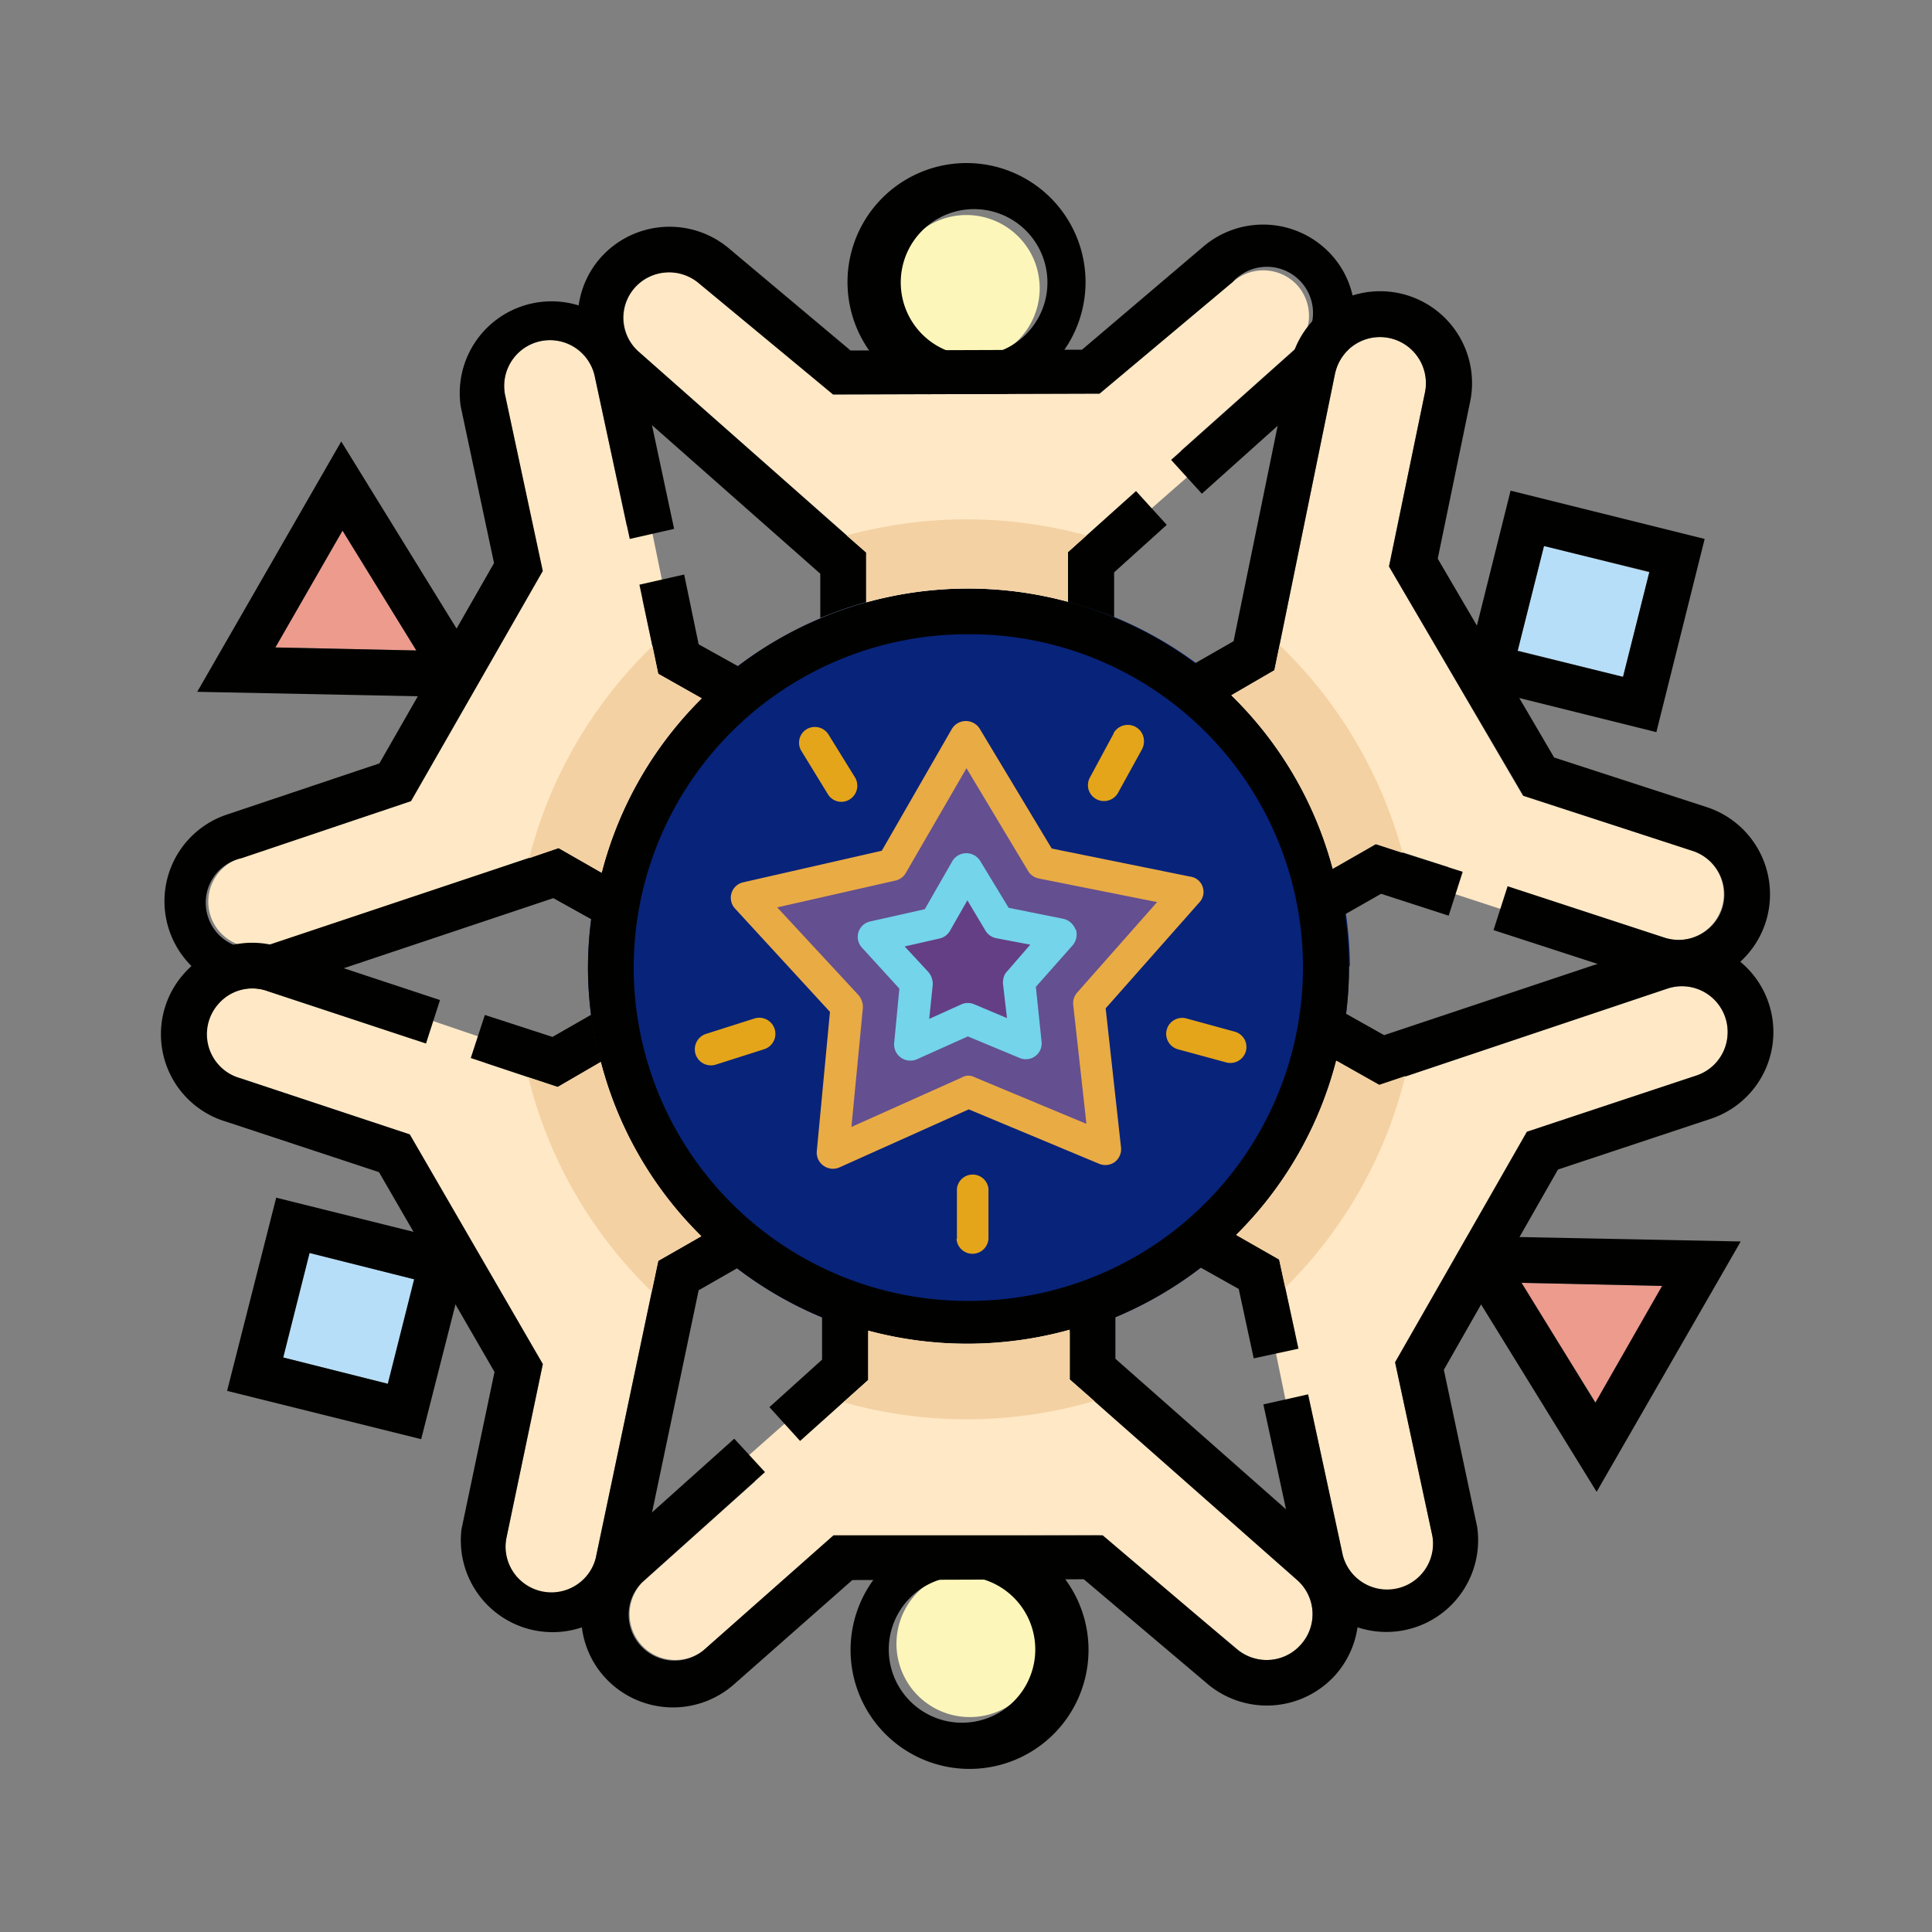 <svg xmlns="http://www.w3.org/2000/svg" xmlns:xlink="http://www.w3.org/1999/xlink" width="24" height="24" viewBox="0 0 24 24"><rect x="0" y="0" width="24" height="24" fill="#808080" stroke="none"/><g fill="none"><path fill="#08237A" d="M16.758 12.003a4.72 4.72 0 0 1-4.708 4.724a4.72 4.72 0 0 1-4.746-4.691a4.72 4.72 0 0 1 4.719-4.724a4.717 4.717 0 0 1 4.746 4.69z"/><path fill="#010200" fill-rule="evenodd" d="M12.045 16.16a4.144 4.144 0 0 0 3.82-5.743a4.14 4.14 0 0 0-3.848-2.538a4.145 4.145 0 0 0-4.145 4.151a4.146 4.146 0 0 0 4.173 4.13m0 .567a4.72 4.72 0 0 0 4.713-4.724a4.72 4.72 0 0 0-4.746-4.691a4.72 4.72 0 0 0-4.708 4.724a4.72 4.72 0 0 0 4.746 4.69z" clip-rule="evenodd"/><path fill="#FCF6BA" d="M12.912 3.504a.91.91 0 1 1-.29-.592a.9.9 0 0 1 .29.598z"/><path fill="#010200" d="M13.485 3.504a1.478 1.478 0 1 1-2.957 0a1.478 1.478 0 0 1 2.957 0m-1.478.911a.911.911 0 1 0 .14-1.816a.911.911 0 0 0-.14 1.816"/><path fill="#FFE8C5" d="M7.937 4.371a.567.567 0 0 1 .344-.99c.151-.01.3.04.415.14l1.652 1.38l3.311-.011l1.653-1.386a.573.573 0 0 1 .802.038a.57.57 0 0 1-.038.802L14.668 5.6l.192.229l-.71.622l-.18-.218l-.703.627v.616a4.75 4.75 0 0 0-2.504.006v-.617z"/><path fill="#010200" d="M7.56 4.797a1.13 1.13 0 0 1-.097-1.598A1.146 1.146 0 0 1 9.072 3.1l1.494 1.254l2.875-.01l1.49-1.266a1.146 1.146 0 0 1 1.608.087c.42.464.382 1.184-.087 1.604L14.93 6.133l-.382-.42l1.528-1.363a.573.573 0 1 0-.764-.846L13.659 4.89l-3.31.01l-1.66-1.374a.573.573 0 0 0-.806.05a.56.56 0 0 0 .054.796l2.82 2.492v.617c-.196.054-.382.12-.567.196v-.55L7.555 4.801z"/><path fill="#010200" d="M13.84 7.672V7.11l.654-.59l-.382-.42l-.845.759v.616c.196.055.387.115.572.191z"/><path fill="#FCF6BA" d="M11.139 20.49a.91.91 0 1 1 1.815-.14a.91.91 0 0 1-1.815.14"/><path fill="#010200" d="M10.566 20.496a1.478 1.478 0 1 1 2.956 0a1.478 1.478 0 0 1-2.956 0m1.478-.911a.91.91 0 1 0-.14 1.814a.91.91 0 0 0 .14-1.814"/><path fill="#FFE8C5" d="M16.114 19.629a.57.57 0 0 1 .049.801a.57.57 0 0 1-.807.044l-1.697-1.402l-3.31.011l-1.61 1.418a.569.569 0 0 1-.758-.845L9.383 18.4l-.191-.224l.709-.627l.18.218l.704-.627v-.61c.82.22 1.685.216 2.503-.012v.617z"/><path fill="#010200" d="M16.496 19.203c.47.415.507 1.135.093 1.604a1.145 1.145 0 0 1-1.61.093l-1.516-1.282l-2.875.01l-1.467 1.293a1.146 1.146 0 0 1-1.61-.087a1.126 1.126 0 0 1 .088-1.598l1.522-1.364l.382.415l-1.527 1.369a.57.57 0 0 0 .763.845l1.615-1.429h3.344l1.658 1.408c.24.207.6.185.807-.055a.563.563 0 0 0-.049-.797l-2.825-2.492v-.617a5 5 0 0 0 .567-.196v.556l2.634 2.324z"/><path fill="#010200" d="M10.212 16.334v.556l-.654.59l.381.42l.846-.759v-.61a5 5 0 0 1-.573-.197"/><path fill="#EC9B8D" d="m18.896 15.936l.927 1.489l.83-1.451l-1.751-.038z"/><path fill="#010200" d="m17.87 15.347l1.964 3.185l1.79-3.11zm1.032.589l1.745.038l-.829 1.45z"/><path fill="#FFE8C5" d="M20.713 12.281a.57.57 0 0 1 .72.36a.57.57 0 0 1-.36.72l-2.1.698l-1.642 2.864l.463 2.16a.569.569 0 0 1-1.113.235l-.398-1.833l-.283.054l-.191-.927l.278-.05l-.197-.916l-.534-.305a4.7 4.7 0 0 0 1.244-2.165l.534.305z"/><path fill="#010200" d="M20.532 11.746a1.134 1.134 0 0 1 .726 2.15l-1.904.632l-1.418 2.488l.414 1.952a1.14 1.14 0 0 1-2.225.475l-.431-1.997l.556-.125l.431 2.002a.57.57 0 0 0 1.113-.24l-.464-2.16l1.637-2.864l2.105-.698a.565.565 0 0 0 .388-.5a.568.568 0 0 0-.748-.58l-3.578 1.2l-.535-.306q.076-.294.11-.589l.485.273l3.333-1.113z"/><path fill="#010200" d="m14.903 15.74l.485.272l.186.862l.556-.12l-.24-1.108l-.534-.305a5 5 0 0 1-.453.398"/><path fill="#EC9B8D" d="m5.172 8.08l-.917-1.488l-.834 1.45l1.745.039z"/><path fill="#010200" d="M6.203 8.67L4.239 5.484L2.45 8.594zm-1.037-.59l-1.745-.037l.834-1.451l.917 1.489z"/><path fill="#FFE8C5" d="M3.36 11.73a.57.57 0 0 1-.743-.348a.567.567 0 0 1 .384-.727l2.1-.703l1.636-2.859l-.458-2.165a.569.569 0 1 1 1.113-.235l.393 1.839l.289-.055l.19.927l-.283.044l.196.922l.54.305a4.7 4.7 0 0 0-1.243 2.166l-.535-.306l-3.578 1.2z"/><path fill="#010200" d="M3.54 12.27a1.134 1.134 0 1 1-.725-2.15l1.898-.637l1.424-2.488l-.414-1.947a1.14 1.14 0 0 1 2.225-.475l.426 1.997l-.551.125l-.431-2.002a.569.569 0 1 0-1.113.235l.464 2.165l-1.637 2.859l-2.105.709a.565.565 0 0 0-.415.735a.567.567 0 0 0 .775.334l3.578-1.195l.534.306a4 4 0 0 0-.109.589l-.49-.273l-3.328 1.113z"/><path fill="#010200" d="m9.17 8.277l-.491-.273l-.18-.867l-.556.126l.234 1.107l.54.305a5 5 0 0 1 .453-.398"/><path fill="#FFE8C5" d="M16.583 4.644a.57.57 0 1 1 1.119.23l-.448 2.16l1.664 2.852l2.11.682a.57.57 0 0 1-.134 1.107a.6.6 0 0 1-.22-.027l-1.789-.584l-.104.273l-.9-.294l.11-.273l-.9-.29l-.535.312a4.7 4.7 0 0 0-1.26-2.155l.535-.31z"/><path fill="#010200" d="M16.027 4.53a1.141 1.141 0 1 1 2.236.458L17.86 6.94l1.446 2.47l1.898.617a1.14 1.14 0 0 1 .729 1.432a1.134 1.134 0 0 1-1.432.728l-1.948-.633l.175-.545l1.947.638a.57.57 0 0 0 .72-.365a.57.57 0 0 0-.365-.71l-2.106-.687l-1.669-2.847l.447-2.166a.573.573 0 0 0-.444-.673a.57.57 0 0 0-.674.444l-.753 3.682l-.534.311a5 5 0 0 0-.458-.393l.485-.278z"/><path fill="#010200" d="m16.67 11.38l.486-.277l.84.272l.174-.545l-1.08-.344l-.534.306q.081.294.114.589"/><path fill="#B7DEF8" d="m19.18 6.782l1.309.328l-.328 1.298l-1.309-.327z"/><path fill="#010200" d="m18.765 6.095l2.411.6l-.6 2.4l-2.41-.6zm.415.688l-.327 1.303l1.309.322l.327-1.304z"/><path fill="#FFE8C5" d="M7.403 19.345a.568.568 0 0 1-1.113-.235l.453-2.165l-1.653-2.853l-2.106-.698a.568.568 0 1 1 .36-1.075l1.79.59l.103-.274l.9.306l-.109.262l.9.3l.535-.311c.213.821.645 1.57 1.249 2.165l-.535.306l-.774 3.676z"/><path fill="#010200" d="M7.959 19.454a1.14 1.14 0 0 1-2.226-.458l.41-1.953l-1.435-2.482l-1.898-.627a1.133 1.133 0 0 1-.53-1.833a1.13 1.13 0 0 1 1.239-.322l1.947.644l-.174.54l-1.948-.644a.56.56 0 0 0-.629.151a.567.567 0 0 0 .27.924l2.105.698l1.653 2.853l-.453 2.165a.569.569 0 0 0 1.113.235l.774-3.682l.535-.306q.214.213.453.393l-.486.278l-.72 3.432z"/><path fill="#010200" d="m7.348 12.603l-.485.278l-.84-.273l-.175.535l1.08.36l.535-.311a3.5 3.5 0 0 1-.115-.59"/><path fill="#B7DEF8" d="m4.823 17.19l-1.31-.327l.328-1.298l1.309.327z"/><path fill="#010200" d="m5.232 17.878l-2.411-.6l.61-2.4l2.412.6zm-.415-.688l.327-1.298l-1.298-.327l-.327 1.298z"/><path fill="#644F90" d="m14.75 11.08l-1.221 1.38l.201 1.817l-1.696-.714l-1.691.758l.175-1.822l-1.239-1.342l1.8-.414l.922-1.588l.938 1.566z"/><path fill="#E9AB44" d="M14.941 11.02a.19.19 0 0 1-.044.192l-1.162 1.314l.191 1.73a.2.2 0 0 1-.078.179a.2.2 0 0 1-.194.022l-1.62-.676l-1.604.72a.2.2 0 0 1-.197-.018a.2.2 0 0 1-.087-.178l.164-1.735l-1.178-1.282a.197.197 0 0 1 .098-.327l1.724-.393l.872-1.516a.203.203 0 0 1 .344 0l.895 1.489l1.723.349c.071.01.131.06.153.13m-.567.186l-1.473-.294a.2.2 0 0 1-.13-.093l-.765-1.276l-.752 1.298a.2.2 0 0 1-.131.098l-1.468.333l1.01 1.09a.23.23 0 0 1 .054.159l-.142 1.478l1.375-.616a.16.16 0 0 1 .158 0l1.386.578l-.164-1.478a.2.2 0 0 1 .049-.153z"/><path fill="#643F85" d="M13.365 11.545a.21.21 0 0 1-.038.196l-.459.518l.071.682a.196.196 0 0 1-.172.216a.2.2 0 0 1-.1-.014l-.644-.268l-.633.284a.203.203 0 0 1-.263-.096a.2.2 0 0 1-.02-.1l.065-.682l-.463-.507a.197.197 0 0 1 .01-.281a.2.2 0 0 1 .093-.047l.676-.152l.344-.6a.203.203 0 0 1 .27-.07a.2.2 0 0 1 .074.07l.354.583l.682.137a.21.21 0 0 1 .147.13z"/><path fill="#73D4EA" d="M13.365 11.545a.21.21 0 0 1-.038.196l-.459.518l.071.682a.196.196 0 0 1-.172.216a.2.2 0 0 1-.1-.014l-.644-.268l-.633.284a.203.203 0 0 1-.263-.096a.2.2 0 0 1-.02-.1l.065-.682l-.463-.507a.197.197 0 0 1 .01-.281a.2.2 0 0 1 .093-.047l.676-.152l.344-.6a.203.203 0 0 1 .27-.07a.2.2 0 0 1 .074.07l.354.583l.682.137a.21.21 0 0 1 .147.13zm-.567.19l-.426-.081a.2.2 0 0 1-.13-.093l-.225-.377l-.218.382a.2.2 0 0 1-.13.093l-.431.098l.294.317a.23.23 0 0 1 .055.158l-.044.425l.398-.18a.2.2 0 0 1 .164 0l.404.17l-.05-.431c0-.055.011-.11.055-.153z"/><path fill="#E4A51A" d="M13.834 9.106a.203.203 0 0 1 .273-.076c.098.054.13.174.082.273l-.3.545a.2.2 0 0 1-.367-.041a.2.2 0 0 1 .018-.15l.294-.545zm1.505 3.71a.2.2 0 0 1 .12.094a.2.2 0 0 1 .017.151a.2.2 0 0 1-.246.136l-.6-.163a.2.2 0 0 1-.142-.168a.2.2 0 0 1 .042-.147a.2.2 0 0 1 .21-.067zm-5.045-3.688a.2.2 0 0 0-.273-.07a.196.196 0 0 0-.065.272l.327.534a.195.195 0 0 0 .273.066a.2.2 0 0 0 .065-.273zm-1.522 3.715a.2.2 0 0 0-.14.173a.2.2 0 0 0 .26.209l.6-.191a.2.2 0 0 0-.12-.382zm3.11 2.547a.199.199 0 0 0 .397 0v-.622a.197.197 0 0 0-.392 0v.622z"/><path fill="#F3D1A3" d="m6.563 13.383l.365.12l.535-.311c.213.821.645 1.57 1.249 2.165l-.535.306l-.081.382a5.57 5.57 0 0 1-1.533-2.662m7.03 4.02a5.63 5.63 0 0 1-3.114.016l.306-.272v-.617a4.76 4.76 0 0 0 2.504-.01v.616zm3.863-4.031a5.57 5.57 0 0 1-1.49 2.624l-.076-.35l-.534-.305a4.7 4.7 0 0 0 1.243-2.165l.535.3l.327-.11zm-.033-2.777l-.332-.109l-.535.306a4.7 4.7 0 0 0-1.26-2.155l.535-.31l.065-.312a5.6 5.6 0 0 1 1.527 2.58m-3.927-3.943l-.23.207v.616a4.75 4.75 0 0 0-2.503.006v-.617l-.245-.212a5.64 5.64 0 0 1 2.978 0m-5.39 1.374l.071.344l.54.305a4.7 4.7 0 0 0-1.243 2.166l-.535-.306l-.365.126a5.57 5.57 0 0 1 1.532-2.635"/></g></svg>